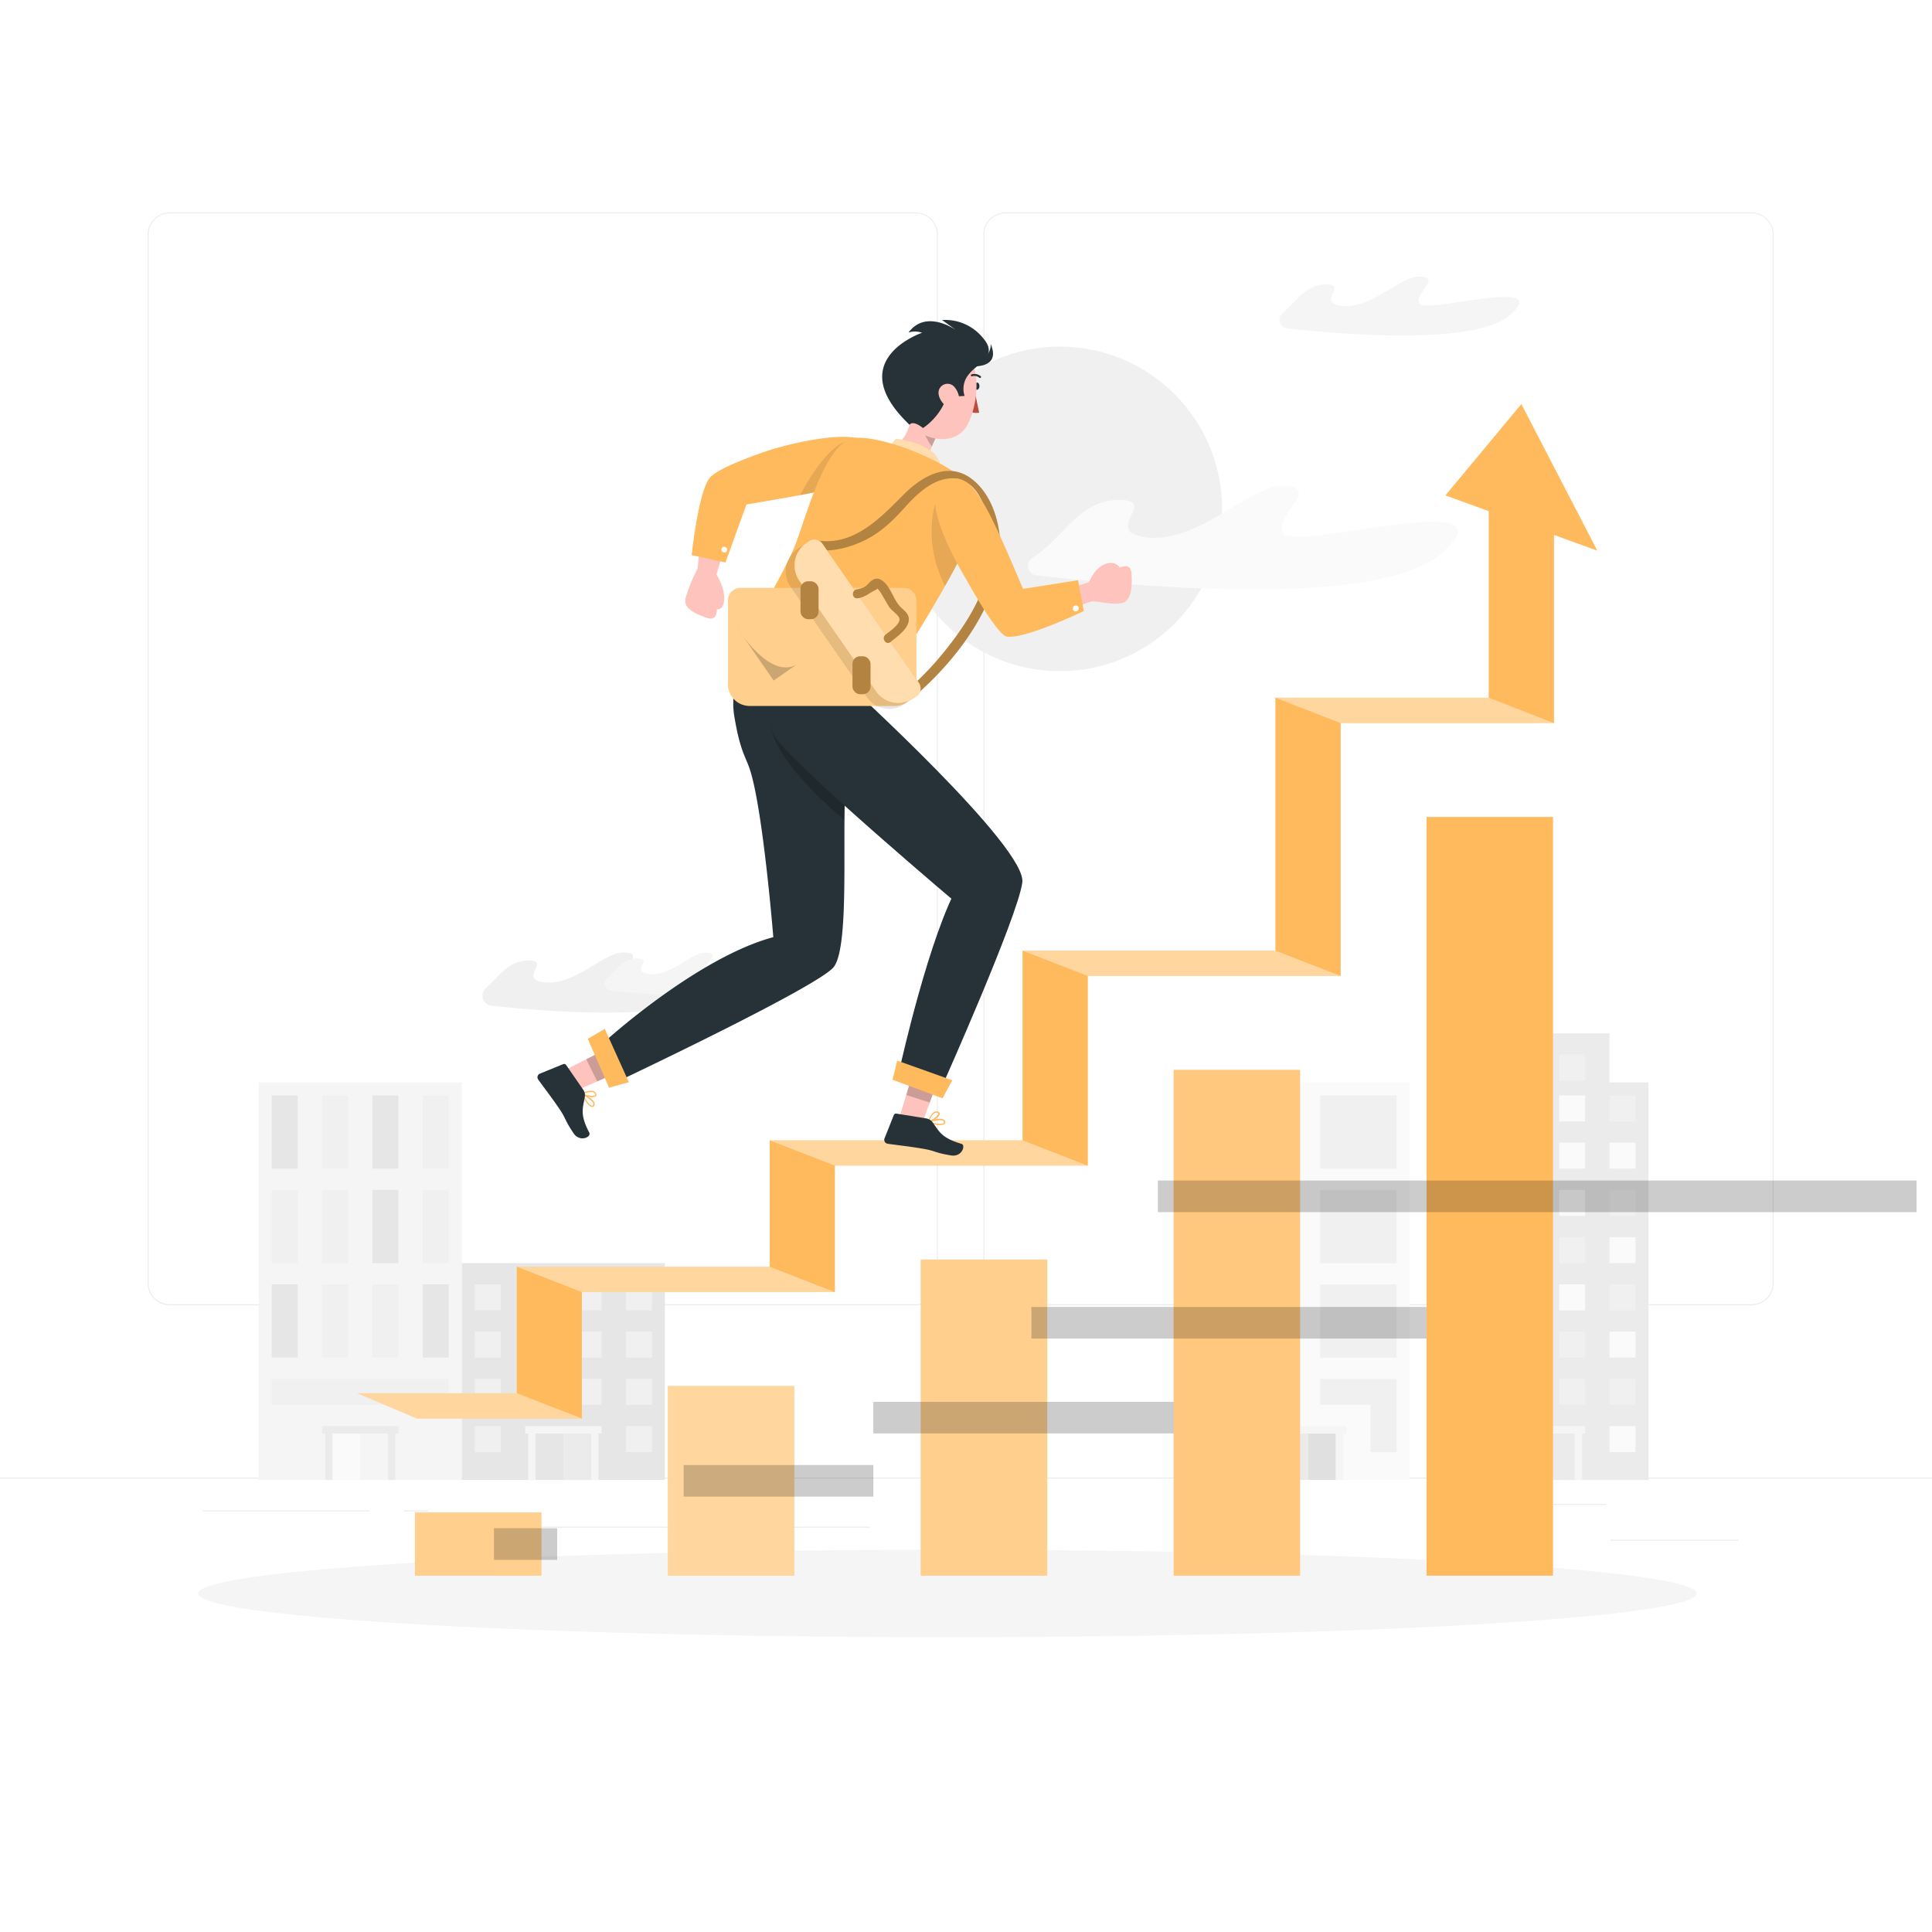 <svg class="animated" id="freepik_stories-going-up" xmlns="http://www.w3.org/2000/svg" viewBox="0 0 500 500"
     version="1.1"
>
    <style>svg#freepik_stories-going-up:not(.animated) .animable {opacity: 0;}svg#freepik_stories-going-up.animated
        #freepik--background-complete--inject-31 {animation: 1s 1 forwards cubic-bezier(.36,-0.01,.5,1.38)
        slideUp;animation-delay: 0s;}svg#freepik_stories-going-up.animated #freepik--Shadow--inject-31 {animation: 1s 1
        forwards cubic-bezier(.36,-0.01,.5,1.38) slideDown;animation-delay: 0s;}svg#freepik_stories-going-up.animated
        #freepik--Stairs--inject-31 {animation: 1s 1 forwards cubic-bezier(.36,-0.01,.5,1.38) zoomOut;animation-delay:
        0s;}svg#freepik_stories-going-up.animated #freepik--Character--inject-31 {animation: 1s 1 forwards
        cubic-bezier(.36,-0.01,.5,1.38) fadeIn;animation-delay: 0s;} @keyframes slideUp { 0% { opacity: 0; transform:
        translateY(30px); } 100% { opacity: 1; transform: inherit; } } @keyframes slideDown { 0% { opacity: 0;
        transform: translateY(-30px); } 100% { opacity: 1; transform: translateY(0); } } @keyframes zoomOut { 0% {
        opacity: 0; transform: scale(1.5); } 100% { opacity: 1; transform: scale(1); } } @keyframes fadeIn { 0% {
        opacity: 0; } 100% { opacity: 1; } }
    </style>
    <g id="freepik--background-complete--inject-31" style="transform-origin: 250px 228.23px 0px;" class="animable">
        <rect x="416.78" y="398.49" width="33.12" height="0.25"
              style="fill: rgb(235, 235, 235); transform-origin: 433.34px 398.615px 0px;" id="elrev8jhyjd"
              class="animable"></rect>
        <rect x="322.53" y="401.21" width="8.69" height="0.25"
              style="fill: rgb(235, 235, 235); transform-origin: 326.875px 401.335px 0px;" id="elpc4y8fom74b"
              class="animable"></rect>
        <rect x="396.59" y="389.21" width="19.19" height="0.25"
              style="fill: rgb(235, 235, 235); transform-origin: 406.185px 389.335px 0px;" id="elv6876l4boc8"
              class="animable"></rect>
        <rect x="52.46" y="390.89" width="43.19" height="0.25"
              style="fill: rgb(235, 235, 235); transform-origin: 74.055px 391.015px 0px;" id="elgygtpii4tjh"
              class="animable"></rect>
        <rect x="104.56" y="390.89" width="6.33" height="0.25"
              style="fill: rgb(235, 235, 235); transform-origin: 107.725px 391.015px 0px;" id="elj60yg9ktkq"
              class="animable"></rect>
        <rect x="131.47" y="395.11" width="93.68" height="0.25"
              style="fill: rgb(235, 235, 235); transform-origin: 178.31px 395.235px 0px;" id="el9g9fabamdx"
              class="animable"></rect>
        <path d="M237,337.8H43.92a5.71,5.71,0,0,1-5.71-5.71V60.66A5.71,5.71,0,0,1,43.92,55H237a5.71,5.71,0,0,1,5.71,5.71V332.09A5.71,5.71,0,0,1,237,337.8ZM43.92,55.2a5.47,5.47,0,0,0-5.46,5.46V332.09a5.47,5.47,0,0,0,5.46,5.46H237a5.47,5.47,0,0,0,5.46-5.46V60.66A5.47,5.47,0,0,0,237,55.2Z"
              style="fill: rgb(235, 235, 235); transform-origin: 140.461px 196.4px 0px;" id="elpp3d1jtwxl"
              class="animable"></path>
        <path d="M453.31,337.8H260.21a5.72,5.72,0,0,1-5.71-5.71V60.66A5.72,5.72,0,0,1,260.21,55h193.1A5.71,5.71,0,0,1,459,60.66V332.09A5.71,5.71,0,0,1,453.31,337.8ZM260.21,55.2a5.47,5.47,0,0,0-5.46,5.46V332.09a5.47,5.47,0,0,0,5.46,5.46h193.1a5.47,5.47,0,0,0,5.46-5.46V60.66a5.47,5.47,0,0,0-5.46-5.46Z"
              style="fill: rgb(235, 235, 235); transform-origin: 356.75px 196.4px 0px;" id="el06kzb58w8vsd"
              class="animable"></path>
        <rect y="382.4" width="500" height="0.25"
              style="fill: rgb(235, 235, 235); transform-origin: 250px 382.525px 0px;" id="el9fqorswjwz4"
              class="animable"></rect>
        <polygon
                points="374.07 280.12 374.07 383.01 380.8 383.01 419.9 383.01 426.63 383.01 426.63 280.12 374.07 280.12"
                style="fill: rgb(235, 235, 235); transform-origin: 400.35px 331.565px 0px;" id="eltdg6763wn5"
                class="animable"></polygon>
        <polygon
                points="384.16 267.42 384.16 290.22 388.31 290.22 412.39 290.22 416.54 290.22 416.54 267.42 384.16 267.42"
                style="fill: rgb(235, 235, 235); transform-origin: 400.35px 278.82px 0px;" id="elmddvupdvmm"
                class="animable"></polygon>
        <rect x="377.43" y="283.49" width="6.73" height="6.73"
              style="fill: rgb(250, 250, 250); transform-origin: 380.795px 286.855px 0px;" id="elchw5wfxr6z"
              class="animable"></rect>
        <rect x="390.47" y="283.49" width="6.73" height="6.73"
              style="fill: rgb(250, 250, 250); transform-origin: 393.835px 286.855px 0px;" id="elo5r49ry6s4b"
              class="animable"></rect>
        <rect x="403.5" y="283.49" width="6.73" height="6.73"
              style="fill: rgb(250, 250, 250); transform-origin: 406.865px 286.855px 0px;" id="elyowc8qog7gh"
              class="animable"></rect>
        <rect x="416.54" y="283.49" width="6.73" height="6.73"
              style="fill: rgb(240, 240, 240); transform-origin: 419.905px 286.855px 0px;" id="elnsuw02z6ca"
              class="animable"></rect>
        <rect x="377.43" y="295.71" width="6.73" height="6.73"
              style="fill: rgb(240, 240, 240); transform-origin: 380.795px 299.075px 0px;" id="el5lfgsggd1t3"
              class="animable"></rect>
        <rect x="390.47" y="295.71" width="6.73" height="6.73"
              style="fill: rgb(240, 240, 240); transform-origin: 393.835px 299.075px 0px;" id="el2ppjdgpvr4"
              class="animable"></rect>
        <rect x="403.5" y="295.71" width="6.73" height="6.73"
              style="fill: rgb(250, 250, 250); transform-origin: 406.865px 299.075px 0px;" id="el5c9okzi22dt"
              class="animable"></rect>
        <rect x="416.54" y="295.71" width="6.73" height="6.73"
              style="fill: rgb(250, 250, 250); transform-origin: 419.905px 299.075px 0px;" id="elt8mp0zbiws"
              class="animable"></rect>
        <rect x="377.43" y="307.94" width="6.73" height="6.73"
              style="fill: rgb(240, 240, 240); transform-origin: 380.795px 311.305px 0px;" id="eluntsudg36v"
              class="animable"></rect>
        <rect x="390.47" y="307.94" width="6.73" height="6.73"
              style="fill: rgb(250, 250, 250); transform-origin: 393.835px 311.305px 0px;" id="el8rab3tlqfgu"
              class="animable"></rect>
        <rect x="403.5" y="307.94" width="6.73" height="6.73"
              style="fill: rgb(250, 250, 250); transform-origin: 406.865px 311.305px 0px;" id="el5oanyu1ke7f"
              class="animable"></rect>
        <rect x="390.47" y="272.92" width="6.73" height="6.73"
              style="fill: rgb(250, 250, 250); transform-origin: 393.835px 276.285px 0px;" id="elms3o391hu2"
              class="animable"></rect>
        <rect x="403.5" y="272.92" width="6.73" height="6.73"
              style="fill: rgb(240, 240, 240); transform-origin: 406.865px 276.285px 0px;" id="elrthwuk7vlk"
              class="animable"></rect>
        <rect x="416.54" y="307.94" width="6.73" height="6.73"
              style="fill: rgb(240, 240, 240); transform-origin: 419.905px 311.305px 0px;" id="el0djzuf7fstf8"
              class="animable"></rect>
        <rect x="377.43" y="320.17" width="6.73" height="6.73"
              style="fill: rgb(250, 250, 250); transform-origin: 380.795px 323.535px 0px;" id="ell1bvv7rgj0r"
              class="animable"></rect>
        <rect x="390.47" y="320.17" width="6.73" height="6.73"
              style="fill: rgb(240, 240, 240); transform-origin: 393.835px 323.535px 0px;" id="el8ot7frd902p"
              class="animable"></rect>
        <rect x="403.5" y="320.17" width="6.73" height="6.73"
              style="fill: rgb(240, 240, 240); transform-origin: 406.865px 323.535px 0px;" id="elvo5wmbpybdp"
              class="animable"></rect>
        <rect x="416.54" y="320.17" width="6.73" height="6.73"
              style="fill: rgb(250, 250, 250); transform-origin: 419.905px 323.535px 0px;" id="elo8hotur3rfa"
              class="animable"></rect>
        <rect x="377.43" y="332.4" width="6.73" height="6.73"
              style="fill: rgb(240, 240, 240); transform-origin: 380.795px 335.765px 0px;" id="elunkskw2k7qj"
              class="animable"></rect>
        <rect x="390.47" y="332.4" width="6.73" height="6.73"
              style="fill: rgb(250, 250, 250); transform-origin: 393.835px 335.765px 0px;" id="elp6jynogabc"
              class="animable"></rect>
        <rect x="403.5" y="332.4" width="6.73" height="6.73"
              style="fill: rgb(250, 250, 250); transform-origin: 406.865px 335.765px 0px;" id="el2uq98sxvziu"
              class="animable"></rect>
        <rect x="416.54" y="332.4" width="6.73" height="6.73"
              style="fill: rgb(240, 240, 240); transform-origin: 419.905px 335.765px 0px;" id="elh9ebol4ma3n"
              class="animable"></rect>
        <rect x="377.43" y="344.62" width="6.73" height="6.73"
              style="fill: rgb(240, 240, 240); transform-origin: 380.795px 347.985px 0px;" id="elxh43q7dcf8"
              class="animable"></rect>
        <rect x="390.47" y="344.62" width="6.73" height="6.73"
              style="fill: rgb(250, 250, 250); transform-origin: 393.835px 347.985px 0px;" id="elsfqddtrjx3"
              class="animable"></rect>
        <rect x="403.5" y="344.62" width="6.73" height="6.73"
              style="fill: rgb(240, 240, 240); transform-origin: 406.865px 347.985px 0px;" id="eljaqlleazazn"
              class="animable"></rect>
        <rect x="416.54" y="344.62" width="6.73" height="6.73"
              style="fill: rgb(250, 250, 250); transform-origin: 419.905px 347.985px 0px;" id="elv8c6odxa7u9"
              class="animable"></rect>
        <rect x="377.43" y="356.85" width="6.73" height="6.73"
              style="fill: rgb(250, 250, 250); transform-origin: 380.795px 360.215px 0px;" id="el7fva9h2bop8"
              class="animable"></rect>
        <rect x="390.47" y="356.85" width="6.73" height="6.73"
              style="fill: rgb(250, 250, 250); transform-origin: 393.835px 360.215px 0px;" id="elcfequs9oa4r"
              class="animable"></rect>
        <rect x="403.5" y="356.85" width="6.73" height="6.73"
              style="fill: rgb(240, 240, 240); transform-origin: 406.865px 360.215px 0px;" id="elpb2oyw91c9j"
              class="animable"></rect>
        <rect x="416.54" y="356.85" width="6.73" height="6.73"
              style="fill: rgb(240, 240, 240); transform-origin: 419.905px 360.215px 0px;" id="elx3apipxees9"
              class="animable"></rect>
        <rect x="377.43" y="369.08" width="6.73" height="6.73"
              style="fill: rgb(240, 240, 240); transform-origin: 380.795px 372.445px 0px;" id="el36vrsokvrfm"
              class="animable"></rect>
        <rect x="416.54" y="369.08" width="6.73" height="6.73"
              style="fill: rgb(250, 250, 250); transform-origin: 419.905px 372.445px 0px;" id="ele13337vxsg"
              class="animable"></rect>
        <polygon
                points="410.24 369.08 390.47 369.08 390.47 371.01 391.27 371.01 391.27 383.01 393.2 383.01 393.2 371.01 407.5 371.01 407.5 383.01 409.44 383.01 409.44 371.01 410.24 371.01 410.24 369.08"
                style="fill: rgb(245, 245, 245); transform-origin: 400.355px 376.045px 0px;" id="elnpy87d6ox6"
                class="animable"></polygon>
        <rect x="393.2" y="371.01" width="7.15" height="12"
              style="fill: rgb(230, 230, 230); transform-origin: 396.775px 377.01px 0px;" id="el92x007febr"
              class="animable"></rect>
        <rect x="400.35" y="371.01" width="7.15" height="12"
              style="fill: rgb(235, 235, 235); transform-origin: 403.925px 377.01px 0px;" id="elaqbq5ga2xlg"
              class="animable"></rect>
        <polygon points="66.95 280.12 66.95 383.01 73.67 383.01 112.78 383.01 119.51 383.01 119.51 280.12 66.95 280.12"
                 style="fill: rgb(245, 245, 245); transform-origin: 93.23px 331.565px 0px;" id="elrewe48911il"
                 class="animable"></polygon>
        <polygon
                points="70.31 283.49 70.31 295.71 70.31 299.08 70.31 302.44 77.04 302.44 77.04 299.08 77.04 295.71 77.04 283.49 70.31 283.49"
                style="fill: rgb(230, 230, 230); transform-origin: 73.675px 292.965px 0px;" id="elq5br3nt6hhp"
                class="animable"></polygon>
        <polygon
                points="83.35 283.49 83.35 295.71 83.35 299.08 83.35 302.44 90.08 302.44 90.08 299.08 90.08 295.71 90.08 283.49 83.35 283.49"
                style="fill: rgb(240, 240, 240); transform-origin: 86.715px 292.965px 0px;" id="el57fogh9tgl8"
                class="animable"></polygon>
        <polygon
                points="96.38 283.49 96.38 295.71 96.38 299.08 96.38 302.44 103.11 302.44 103.11 299.08 103.11 295.71 103.11 283.49 96.38 283.49"
                style="fill: rgb(230, 230, 230); transform-origin: 99.745px 292.965px 0px;" id="elqg847fug1kn"
                class="animable"></polygon>
        <polygon
                points="109.42 283.49 109.42 295.71 109.42 300.91 109.42 302.44 116.15 302.44 116.15 300.91 116.15 295.71 116.15 283.49 109.42 283.49"
                style="fill: rgb(240, 240, 240); transform-origin: 112.785px 292.965px 0px;" id="el6c7hzhmxhkl"
                class="animable"></polygon>
        <polygon
                points="70.31 307.94 70.31 320.17 70.31 323.53 70.31 326.9 77.04 326.9 77.04 323.53 77.04 320.17 77.04 307.94 70.31 307.94"
                style="fill: rgb(240, 240, 240); transform-origin: 73.675px 317.42px 0px;" id="el07iy4ux9025m"
                class="animable"></polygon>
        <polygon
                points="83.35 307.94 83.35 320.17 83.35 324.91 83.35 326.9 90.08 326.9 90.08 324.91 90.08 320.17 90.08 307.94 83.35 307.94"
                style="fill: rgb(240, 240, 240); transform-origin: 86.715px 317.42px 0px;" id="elsdvxn6fs017"
                class="animable"></polygon>
        <polygon
                points="96.38 307.94 96.38 320.17 96.38 323.53 96.38 326.9 103.11 326.9 103.11 323.53 103.11 320.17 103.11 307.94 96.38 307.94"
                style="fill: rgb(230, 230, 230); transform-origin: 99.745px 317.42px 0px;" id="elf8n9faq2cka"
                class="animable"></polygon>
        <polygon
                points="109.42 307.94 109.42 320.17 109.42 323.53 109.42 326.9 116.15 326.9 116.15 323.53 116.15 320.17 116.15 307.94 109.42 307.94"
                style="fill: rgb(240, 240, 240); transform-origin: 112.785px 317.42px 0px;" id="elxxcmxzjw2b"
                class="animable"></polygon>
        <polygon
                points="70.31 332.4 70.31 344.62 70.31 347.99 70.31 351.35 77.04 351.35 77.04 347.99 77.04 344.62 77.04 332.4 70.31 332.4"
                style="fill: rgb(230, 230, 230); transform-origin: 73.675px 341.875px 0px;" id="el9e5gwaydwrn"
                class="animable"></polygon>
        <polygon
                points="83.35 332.4 83.35 344.62 83.35 347.99 83.35 351.35 90.08 351.35 90.08 347.99 90.08 344.62 90.08 332.4 83.35 332.4"
                style="fill: rgb(240, 240, 240); transform-origin: 86.715px 341.875px 0px;" id="eli10krxhwidm"
                class="animable"></polygon>
        <polygon
                points="96.38 332.4 96.38 344.62 96.38 347.99 96.38 351.35 103.11 351.35 103.11 347.99 103.11 344.62 103.11 332.4 96.38 332.4"
                style="fill: rgb(240, 240, 240); transform-origin: 99.745px 341.875px 0px;" id="el6owtpqonrmj"
                class="animable"></polygon>
        <polygon
                points="109.42 332.4 109.42 344.62 109.42 349.27 109.42 351.35 116.15 351.35 116.15 349.27 116.15 344.62 116.15 332.4 109.42 332.4"
                style="fill: rgb(230, 230, 230); transform-origin: 112.785px 341.875px 0px;" id="elv6p6ks29jtf"
                class="animable"></polygon>
        <polygon
                points="112.78 356.85 109.42 356.85 103.11 356.85 96.38 356.85 90.08 356.85 83.35 356.85 70.31 356.85 70.31 363.58 83.35 363.58 90.08 363.58 96.38 363.58 103.11 363.58 109.42 363.58 112.78 363.58 116.15 363.58 116.15 356.85 112.78 356.85"
                style="fill: rgb(240, 240, 240); transform-origin: 93.23px 360.215px 0px;" id="elvdvvf45znk"
                class="animable"></polygon>
        <polygon
                points="103.11 369.08 83.35 369.08 83.35 371.01 84.15 371.01 84.15 383.01 86.08 383.01 86.08 371.01 100.38 371.01 100.38 383.01 102.31 383.01 102.31 371.01 103.11 371.01 103.11 369.08"
                style="fill: rgb(235, 235, 235); transform-origin: 93.23px 376.045px 0px;" id="eljf7bv1f8yq"
                class="animable"></polygon>
        <rect x="86.08" y="371.01" width="7.15" height="12"
              style="fill: rgb(250, 250, 250); transform-origin: 89.655px 377.01px 0px;" id="elgrkmwywcyy"
              class="animable"></rect>
        <rect x="93.23" y="371.01" width="7.15" height="12"
              style="fill: rgb(245, 245, 245); transform-origin: 96.805px 377.01px 0px;" id="el18ptvcyns24"
              class="animable"></rect>
        <polygon points="119.51 326.9 119.51 383.01 126.24 383.01 165.35 383.01 172.07 383.01 172.07 326.9 119.51 326.9"
                 style="fill: rgb(230, 230, 230); transform-origin: 145.79px 354.955px 0px;" id="elcmcsrbjwvbu"
                 class="animable"></polygon>
        <rect x="122.88" y="332.4" width="6.73" height="6.73"
              style="fill: rgb(240, 240, 240); transform-origin: 126.245px 335.765px 0px;" id="eltq0jgvz9jvk"
              class="animable"></rect>
        <rect x="135.91" y="332.4" width="6.73" height="6.73"
              style="fill: rgb(240, 240, 240); transform-origin: 139.275px 335.765px 0px;" id="el25w4uvynd45"
              class="animable"></rect>
        <rect x="148.95" y="332.4" width="6.73" height="6.73"
              style="fill: rgb(240, 240, 240); transform-origin: 152.315px 335.765px 0px;" id="el8yhon2fw1te"
              class="animable"></rect>
        <rect x="161.98" y="332.4" width="6.73" height="6.73"
              style="fill: rgb(240, 240, 240); transform-origin: 165.345px 335.765px 0px;" id="el6jn4xzq7l6j"
              class="animable"></rect>
        <rect x="122.88" y="344.62" width="6.73" height="6.73"
              style="fill: rgb(240, 240, 240); transform-origin: 126.245px 347.985px 0px;" id="elp7ii7gbj058"
              class="animable"></rect>
        <rect x="135.91" y="344.62" width="6.73" height="6.73"
              style="fill: rgb(240, 240, 240); transform-origin: 139.275px 347.985px 0px;" id="el0gwyag9wj11j"
              class="animable"></rect>
        <rect x="148.95" y="344.62" width="6.73" height="6.73"
              style="fill: rgb(240, 240, 240); transform-origin: 152.315px 347.985px 0px;" id="elyl6ofysrbpo"
              class="animable"></rect>
        <rect x="161.98" y="344.62" width="6.73" height="6.73"
              style="fill: rgb(240, 240, 240); transform-origin: 165.345px 347.985px 0px;" id="el6r63dcmrm0l"
              class="animable"></rect>
        <rect x="122.88" y="356.85" width="6.73" height="6.73"
              style="fill: rgb(240, 240, 240); transform-origin: 126.245px 360.215px 0px;" id="eldamypk6kiq"
              class="animable"></rect>
        <rect x="135.91" y="356.85" width="6.73" height="6.73"
              style="fill: rgb(240, 240, 240); transform-origin: 139.275px 360.215px 0px;" id="el1x9qvjlqzkh"
              class="animable"></rect>
        <rect x="148.95" y="356.85" width="6.73" height="6.73"
              style="fill: rgb(240, 240, 240); transform-origin: 152.315px 360.215px 0px;" id="elfh06l6m2qd"
              class="animable"></rect>
        <rect x="161.98" y="356.85" width="6.73" height="6.73"
              style="fill: rgb(240, 240, 240); transform-origin: 165.345px 360.215px 0px;" id="elm5dxtaqs97"
              class="animable"></rect>
        <rect x="122.88" y="369.08" width="6.73" height="6.73"
              style="fill: rgb(240, 240, 240); transform-origin: 126.245px 372.445px 0px;" id="el7084xy2bw5"
              class="animable"></rect>
        <rect x="161.98" y="369.08" width="6.73" height="6.73"
              style="fill: rgb(240, 240, 240); transform-origin: 165.345px 372.445px 0px;" id="eltumssfjrco"
              class="animable"></rect>
        <polygon
                points="155.68 369.08 135.91 369.08 135.91 371.01 136.71 371.01 136.71 383.01 138.64 383.01 138.64 371.01 152.95 371.01 152.95 383.01 154.88 383.01 154.88 371.01 155.68 371.01 155.68 369.08"
                style="fill: rgb(245, 245, 245); transform-origin: 145.795px 376.045px 0px;" id="elexf7ngjbojv"
                class="animable"></polygon>
        <rect x="138.64" y="371.01" width="7.15" height="12"
              style="fill: rgb(230, 230, 230); transform-origin: 142.215px 377.01px 0px;" id="elvdte5gts36"
              class="animable"></rect>
        <rect x="145.79" y="371.01" width="7.15" height="12"
              style="fill: rgb(235, 235, 235); transform-origin: 149.365px 377.01px 0px;" id="elral5bu3c1ed"
              class="animable"></rect>
        <polygon
                points="312.24 280.12 312.24 383.01 318.97 383.01 358.08 383.01 364.81 383.01 364.81 280.12 312.24 280.12"
                style="fill: rgb(250, 250, 250); transform-origin: 338.525px 331.565px 0px;" id="eljayfd327cj"
                class="animable"></polygon>
        <polygon
                points="331.37 356.85 328.64 356.85 315.61 356.85 315.61 360.22 315.61 363.58 315.61 375.81 322.34 375.81 322.34 363.58 328.64 363.58 331.37 363.58 335.37 363.58 335.37 356.85 331.37 356.85"
                style="fill: rgb(240, 240, 240); transform-origin: 325.49px 366.33px 0px;" id="eljf0ssryeyph"
                class="animable"></polygon>
        <polygon
                points="356.85 356.85 354.71 356.85 341.68 356.85 341.68 363.58 354.71 363.58 354.71 375.81 361.44 375.81 361.44 363.58 361.44 358.71 361.44 356.85 356.85 356.85"
                style="fill: rgb(240, 240, 240); transform-origin: 351.56px 366.33px 0px;" id="eldkccr972ka"
                class="animable"></polygon>
        <polygon
                points="348.41 369.08 328.64 369.08 328.64 371.01 329.44 371.01 329.44 383.01 331.37 383.01 331.37 371.01 345.68 371.01 345.68 383.01 347.61 383.01 347.61 371.01 348.41 371.01 348.41 369.08"
                style="fill: rgb(245, 245, 245); transform-origin: 338.525px 376.045px 0px;" id="elzuqi85sp1m"
                class="animable"></polygon>
        <rect x="331.37" y="371.01" width="7.15" height="12"
              style="fill: rgb(235, 235, 235); transform-origin: 334.945px 377.01px 0px;" id="elyu09qbkyb2"
              class="animable"></rect>
        <rect x="338.52" y="371.01" width="7.15" height="12"
              style="fill: rgb(224, 224, 224); transform-origin: 342.095px 377.01px 0px;" id="elbk3c7tk04g5"
              class="animable"></rect>
        <rect x="315.61" y="283.49" width="19.76" height="18.96"
              style="fill: rgb(240, 240, 240); transform-origin: 325.49px 292.97px 0px;" id="elxevvhavty3r"
              class="animable"></rect>
        <rect x="341.68" y="283.49" width="19.76" height="18.96"
              style="fill: rgb(240, 240, 240); transform-origin: 351.56px 292.97px 0px;" id="elmwoj598tfkk"
              class="animable"></rect>
        <rect x="315.61" y="307.94" width="19.76" height="18.96"
              style="fill: rgb(240, 240, 240); transform-origin: 325.49px 317.42px 0px;" id="elj15cod9ucqr"
              class="animable"></rect>
        <rect x="341.68" y="307.94" width="19.76" height="18.96"
              style="fill: rgb(240, 240, 240); transform-origin: 351.56px 317.42px 0px;" id="elg62pdg23jbw"
              class="animable"></rect>
        <rect x="315.61" y="332.4" width="19.76" height="18.96"
              style="fill: rgb(240, 240, 240); transform-origin: 325.49px 341.88px 0px;" id="el1xf03ugi7hp"
              class="animable"></rect>
        <rect x="341.68" y="332.4" width="19.76" height="18.96"
              style="fill: rgb(240, 240, 240); transform-origin: 351.56px 341.88px 0px;" id="elsgkikfjpkjk"
              class="animable"></rect>
        <path d="M125.77,255.69a2.63,2.63,0,0,0,1.43,4.59c16.31,1.76,49.28,4.19,58.2-3.66,11.47-10.1-21.2-.55-23.72-2.85s6.43-7.38-.61-7.25c-4.93.09-12.61,8.83-20.49,7.67-6.43-.94,2.14-5.61-3.83-5.61C131.59,248.58,129.22,252.61,125.77,255.69Z"
              style="fill: rgb(240, 240, 240); transform-origin: 156.354px 254.293px 0px;" id="elxn9m4s5sjq"
              class="animable"></path>
        <path d="M157.16,253.08a1.88,1.88,0,0,0,1,3.29c11.68,1.26,35.28,3,41.67-2.62,8.21-7.23-15.18-.4-17-2s4.6-5.28-.44-5.19c-3.53.06-9,6.32-14.67,5.49-4.6-.67,1.53-4-2.74-4C161.32,248,159.63,250.88,157.16,253.08Z"
              style="fill: rgb(245, 245, 245); transform-origin: 179.039px 252.105px 0px;" id="elitv7tcsemao"
              class="animable"></path>
        <circle cx="274.28" cy="131.7" r="42" style="fill: rgb(240, 240, 240); transform-origin: 274.28px 131.7px 0px;"
                id="elnvqrk4u58c" class="animable"></circle>
        <path d="M267.19,144.37a2.44,2.44,0,0,0,1,4.5c25.5,3,88.63,8.65,104.94-5.71,19.68-17.32-36.35-.94-40.68-4.87s11-12.66-1-12.44C322.92,126,309.75,141,296.23,139c-11-1.62,3.67-9.62-6.56-9.62C279.12,129.39,275.38,139.18,267.19,144.37Z"
              style="fill: rgb(250, 250, 250); transform-origin: 321.668px 139.188px 0px;" id="elf815nuwvoj"
              class="animable"></path>
        <path d="M331.94,81a2.27,2.27,0,0,0,1.2,4c15.72,1.73,48.84,4.29,57.71-3.51,11.24-9.9-20.76-.54-23.24-2.79s6.3-7.23-.59-7.1c-4.84.08-12.36,8.65-20.08,7.51-6.29-.92,2.1-5.49-3.75-5.49C337.89,73.6,335.6,77.93,331.94,81Z"
              style="fill: rgb(245, 245, 245); transform-origin: 362.178px 79.213px 0px;" id="elzxej6kg6u6t"
              class="animable"></path>
    </g>
    <g id="freepik--Shadow--inject-31" style="transform-origin: 245.18px 412.39px 0px;" class="animable">
        <ellipse id="freepik--path--inject-31" cx="245.18" cy="412.39" rx="193.89" ry="11.32"
                 style="fill: rgb(245, 245, 245); transform-origin: 245.18px 412.39px 0px;" class="animable"></ellipse>
    </g>
    <g id="freepik--Stairs--inject-31" style="transform-origin: 252.94px 256.18px 0px;" class="animable">
        <rect x="107.39" y="391.42" width="32.73" height="16.36"
              style="fill: #FFBA5E; transform-origin: 123.755px 399.6px 0px;" id="elmow0lzx8hnb"
              class="animable"></rect>
        <g id="elqbuusw2675">
            <rect x="107.39" y="391.42" width="32.73" height="16.36"
                  style="fill: rgb(255, 255, 255); opacity: 0.3; transform-origin: 123.755px 399.6px 0px;"
                  class="animable" id="elwokunl2wulq"></rect>
        </g>
        <g id="elt4td6hvwdu">
            <rect x="127.84" y="395.51" width="16.36" height="8.18"
                  style="opacity: 0.2; transform-origin: 136.02px 399.6px 0px; transform: rotate(90deg);"
                  class="animable" id="el8hbpspbztlr"></rect>
        </g>
        <rect x="172.84" y="358.7" width="32.72" height="49.09"
              style="fill: #FFBA5E; transform-origin: 189.2px 383.245px 0px;" id="ellw4p1q1ttx" class="animable"></rect>
        <g id="elc4qejov9pjk">
            <rect x="172.84" y="358.7" width="32.72" height="49.09"
                  style="fill: rgb(255, 255, 255); opacity: 0.4; transform-origin: 189.2px 383.245px 0px;"
                  class="animable" id="elnjqualal81o"></rect>
        </g>
        <g id="els4ir4zz6f5r">
            <rect x="176.93" y="379.15" width="49.09" height="8.18"
                  style="opacity: 0.2; transform-origin: 201.475px 383.24px 0px; transform: rotate(90deg);"
                  class="animable" id="elvzmnclrfu5b"></rect>
        </g>
        <rect x="238.29" y="325.97" width="32.73" height="81.81"
              style="fill: #FFBA5E; transform-origin: 254.655px 366.875px 0px;" id="el4pi8dgcpap3"
              class="animable"></rect>
        <g id="elsrfnytn9bo">
            <rect x="238.29" y="325.97" width="32.73" height="81.81"
                  style="fill: rgb(255, 255, 255); opacity: 0.3; transform-origin: 254.655px 366.875px 0px;"
                  class="animable" id="elkyh8j2gyscf"></rect>
        </g>
        <g id="elnywemrhnbs">
            <rect x="226.02" y="362.79" width="81.81" height="8.18"
                  style="opacity: 0.2; transform-origin: 266.925px 366.88px 0px; transform: rotate(90deg);"
                  class="animable" id="elh33qyupgc0q"></rect>
        </g>
        <rect x="303.74" y="276.88" width="32.72" height="130.9"
              style="fill: #FFBA5E; transform-origin: 320.1px 342.33px 0px;" id="el2o2rw0tq2ur" class="animable"></rect>
        <g id="elv9wtno30wfq">
            <rect x="303.74" y="276.88" width="32.72" height="130.9"
                  style="fill: rgb(255, 255, 255); opacity: 0.2; transform-origin: 320.1px 342.33px 0px;"
                  class="animable" id="elghruksh4eds"></rect>
        </g>
        <g id="el1n70xkniptu">
            <rect x="266.92" y="338.24" width="130.9" height="8.18"
                  style="opacity: 0.2; transform-origin: 332.37px 342.33px 0px; transform: rotate(90deg);"
                  class="animable" id="elohxvrlok6so"></rect>
        </g>
        <rect x="369.19" y="211.43" width="32.73" height="196.35"
              style="fill: #FFBA5E; transform-origin: 385.555px 309.605px 0px;" id="eltg5osnkysoj"
              class="animable"></rect>
        <g id="elqr2o0s4le3">
            <rect x="299.65" y="305.52" width="196.35" height="8.18"
                  style="opacity: 0.2; transform-origin: 397.825px 309.61px 0px; transform: rotate(90deg);"
                  class="animable" id="eldnikegwuzlv"></rect>
        </g>
        <polygon
                points="150.59 367.11 107.89 367.11 92.49 360.57 133.76 360.57 133.76 327.84 199.21 327.84 199.21 295.12 264.66 295.12 264.66 246.03 330.11 246.03 330.11 180.58 385.32 180.58 385.32 123.55 402.15 123.55 402.15 187.13 346.94 187.13 346.94 252.57 281.49 252.57 281.49 301.66 216.04 301.66 216.04 334.39 150.59 334.39 150.59 367.11"
                style="fill: #FFBA5E; transform-origin: 247.32px 245.33px 0px;" id="elrpgn3yyxlm"
                class="animable"></polygon>
        <g id="elmf5mp44djbe">
            <g style="opacity: 0.4; transform-origin: 247.32px 245.33px 0px;" class="animable" id="elqmeiq49zkp">
                <polygon
                        points="150.59 367.11 107.89 367.11 92.49 360.57 133.76 360.57 133.76 327.84 199.21 327.84 199.21 295.12 264.66 295.12 264.66 246.03 330.11 246.03 330.11 180.58 385.32 180.58 385.32 123.55 402.15 123.55 402.15 187.13 346.94 187.13 346.94 252.57 281.49 252.57 281.49 301.66 216.04 301.66 216.04 334.39 150.59 334.39 150.59 367.11"
                        style="fill: rgb(255, 255, 255); transform-origin: 247.32px 245.33px 0px;" id="el5736lwklo7c"
                        class="animable"></polygon>
            </g>
        </g>
        <polygon points="385.32 180.58 385.32 123.55 402.15 123.55 402.15 187.13 385.32 180.58"
                 style="fill: #FFBA5E; transform-origin: 393.735px 155.34px 0px;" id="els8j19vspro8"
                 class="animable"></polygon>
        <polygon points="330.11 246.03 330.11 180.58 346.94 187.13 346.94 252.57 330.11 246.03"
                 style="fill: #FFBA5E; transform-origin: 338.525px 216.575px 0px;" id="elu032ju554pg"
                 class="animable"></polygon>
        <polygon points="264.66 295.12 264.66 246.03 281.49 252.57 281.49 301.66 264.66 295.12"
                 style="fill: #FFBA5E; transform-origin: 273.075px 273.845px 0px;" id="elzfhig0ty35g"
                 class="animable"></polygon>
        <polygon points="199.21 327.84 199.21 295.12 216.04 301.66 216.04 334.39 199.21 327.84"
                 style="fill: #FFBA5E; transform-origin: 207.625px 314.755px 0px;" id="el7ansjjkakcl"
                 class="animable"></polygon>
        <polygon points="133.76 360.57 133.76 327.84 150.59 334.39 150.59 367.11 133.76 360.57"
                 style="fill: #FFBA5E; transform-origin: 142.175px 347.475px 0px;" id="el41a0ll6ay85"
                 class="animable"></polygon>
        <polygon points="374.07 128.21 393.73 104.57 413.39 142.52 374.07 128.21"
                 style="fill: #FFBA5E; transform-origin: 393.73px 123.545px 0px;" id="elx6tnilup04"
                 class="animable"></polygon>
    </g>
    <g id="freepik--Character--inject-31" style="transform-origin: 216px 190.938px 0px;" class="animable">
        <path d="M194.78,162.59a53.91,53.91,0,0,0-3.69,9.57l-.06.24c-.14.51-.41,1.65-.42,1.7-.12.52-.22,1-.32,1.57,0,0-.2,1.18-.27,1.74a1.23,1.23,0,0,0,0,.19c-.15,1.14-.25,3.55-.25,3.59,0,.59,0,1.17,0,1.75,0,0,.1,1.28.18,1.87h0l0,.17a1,1,0,0,1,0-.17c1.52,9.53,2.94,10.77,4.11,14.31,3.42,10.41,6.07,43.41,6.07,43.41-19.78,5.33-43.59,27-43.59,27l4.27,9.88s51.32-24.27,55-29.2c4.32-5.85,1.84-36.85,3.2-49.06.5-4.52,1.07-8.45,1.65-12l6.43-9.92Z"
              style="fill: rgb(38, 50, 56); transform-origin: 191.814px 221px 0px;" id="eliza0oein3i"
              class="animable"></path>
        <g id="eloaxe6pc83s">
            <path d="M204.34,188.67l-3.83-4.09s-7.12,5.92,18,27.69c0-4.35.14-8.24.46-11.09,0-.38.08-.72.13-1.08Z"
                  style="opacity: 0.2; transform-origin: 209.34px 198.424px 0px;" class="animable"
                  id="el5afod7iawe"></path>
        </g>
        <polygon points="157.27 271.31 146.86 276.61 150.07 281.86 159.76 277.56 157.27 271.31"
                 style="fill: rgb(255, 195, 189); transform-origin: 153.31px 276.585px 0px;" id="elq51gyygd4ve"
                 class="animable"></polygon>
        <path d="M150.52,283.18a.16.16,0,0,1,.22-.22c.12.05,2.69,1.28,3.1,2.44a.88.88,0,0,1,0,.66.63.63,0,0,1-.6.43c-.48,0-1.13-.68-1.63-1.41A12.67,12.67,0,0,1,150.52,283.18Zm.49.32c.62,1.18,1.65,2.65,2.22,2.65.07,0,.18,0,.28-.23a.49.49,0,0,0,0-.41,1.59,1.59,0,0,0-.15-.29A7.88,7.88,0,0,0,151,283.5Z"
              style="fill: #FFBA5E; transform-origin: 152.201px 284.713px 0px;" id="elxi83y1d422"
              class="animable"></path>
        <path d="M150.47,283.1a.16.16,0,0,1,.09-.15,4.86,4.86,0,0,1,2.89-.65,1.23,1.23,0,0,1,.76.6c.23.41.12.66,0,.79-.57.58-2.81.05-3.6-.44a.12.12,0,0,1-.05-.05A.17.17,0,0,1,150.47,283.1Zm3.42-.11a.94.94,0,0,0-.51-.36,4,4,0,0,0-2.32.47c.93.43,2.55.66,2.92.35,0,0,.12-.12,0-.38l-.06-.08Z"
              style="fill: #FFBA5E; transform-origin: 152.406px 283.113px 0px;" id="elbbwexy2dlxe"
              class="animable"></path>
        <path d="M150.92,282l-4.41-6.38a.63.63,0,0,0-.75-.22l-6,2.44a1,1,0,0,0-.58,1.34,1.24,1.24,0,0,0,.1.2c1.63,2.27,3.17,4.23,5.15,7.09,2.33,3.38,1.34,2.8,4,6.81,1.62,2.41,4.64,1,4.08-.14-2.63-5-1.56-6.5-1.14-9.44A2.48,2.48,0,0,0,150.92,282Z"
              style="fill: rgb(38, 50, 56); transform-origin: 145.838px 284.977px 0px;" id="eld291zzk4dz8"
              class="animable"></path>
        <g id="eliyhx8xxqma">
            <polygon points="155.63 272.15 151.73 274.13 154.55 279.87 157.77 278.45 155.63 272.15"
                     style="opacity: 0.2; transform-origin: 154.75px 276.01px 0px;" class="animable"
                     id="elek84zafmd1r"></polygon>
        </g>
        <polygon points="156.52 266.28 152.11 268.84 157.63 281.49 162.75 280.07 156.52 266.28"
                 style="fill: #FFBA5E; transform-origin: 157.43px 273.885px 0px;" id="elzmbnrtbb3h7"
                 class="animable"></polygon>
        <path d="M249.39,235.28s-45.07-38-48.91-44.76,6.43-16,6.43-16l11.43,1.6s48.17,43.71,46.2,52.45Z"
              style="fill: rgb(38, 50, 56); transform-origin: 232.109px 204.9px 0px;" id="eldt2gffim9y"
              class="animable"></path>
        <path d="M264.54,228.57c-1.27,8.88-20.3,51.58-20.3,51.58s-3.93-.23-11.13-4.73c0,0,7.52-33.75,15.16-46.85Z"
              style="fill: rgb(38, 50, 56); transform-origin: 248.824px 254.359px 0px;" id="el2xf9903zyzd"
              class="animable"></path>
        <polygon points="236.34 277.44 232.94 288.61 238.95 289.94 242.57 279.98 236.34 277.44"
                 style="fill: rgb(255, 195, 189); transform-origin: 237.755px 283.69px 0px;" id="elgj49xfem9mu"
                 class="animable"></polygon>
        <path d="M240.21,290.54a.19.19,0,0,1-.11-.16.16.16,0,0,1,.11-.16c.12-.05,2.79-1.05,3.91-.53a.88.88,0,0,1,.46.47.62.62,0,0,1-.11.72,3,3,0,0,1-2.15.2A13.07,13.07,0,0,1,240.21,290.54Zm.58-.14c1.27.37,3,.65,3.44.25.06,0,.12-.14,0-.37A.46.46,0,0,0,244,290a1.58,1.58,0,0,0-.31-.09A7.78,7.78,0,0,0,240.79,290.4Z"
              style="fill: #FFBA5E; transform-origin: 242.375px 290.367px 0px;" id="elmlfmye6eb3"
              class="animable"></path>
        <path d="M240.13,290.51a.14.14,0,0,1,0-.16,4.74,4.74,0,0,1,1.53-2.54,1.26,1.26,0,0,1,1-.13c.45.12.55.38.54.57,0,.81-1.91,2.06-2.81,2.29h-.07A.14.14,0,0,1,240.13,290.51Zm2.28-2.53a.84.84,0,0,0-.6.11,4,4,0,0,0-1.28,2c.95-.37,2.25-1.38,2.28-1.86,0-.05,0-.17-.3-.25Z"
              style="fill: #FFBA5E; transform-origin: 241.652px 289.098px 0px;" id="el9rqnco84a0i"
              class="animable"></path>
        <path d="M239.66,289.44,232,288.2a.62.62,0,0,0-.68.38l-2.39,6a1,1,0,0,0,.57,1.35l.21.07c2.77.4,5.24.64,8.68,1.21,4.05.65,2.94,1,7.7,1.81,2.86.51,3.92-2.67,2.73-3-5.46-1.6-5.77-3.38-7.59-5.72A2.51,2.51,0,0,0,239.66,289.44Z"
              style="fill: rgb(38, 50, 56); transform-origin: 239.072px 293.633px 0px;" id="elcg279nbzu7e"
              class="animable"></path>
        <g id="el7r8d5f7ktlc">
            <polygon points="235.81 279.2 234.53 283.39 240.62 285.34 241.83 282.03 235.81 279.2"
                     style="opacity: 0.2; transform-origin: 238.18px 282.27px 0px;" class="animable"
                     id="el8uxek5j8cm6"></polygon>
        </g>
        <polygon points="232.2 274.49 230.99 279.44 243.93 284.24 246.45 279.57 232.2 274.49"
                 style="fill: #FFBA5E; transform-origin: 238.72px 279.365px 0px;" id="elqbtxu06kju"
                 class="animable"></polygon>
        <path d="M180.51,147.24l.75-7.24,6.32,1.32-2.15,7.34s2.13,3.39,2,6.41-1.89,2.6-1.89,2.6.18,3.19-2.53,2.25-6.21-2.33-5.62-5A39.43,39.43,0,0,1,180.51,147.24Z"
              style="fill: rgb(255, 195, 189); transform-origin: 182.451px 150.047px 0px;" id="elkph921u52ge"
              class="animable"></path>
        <path d="M226.54,116.79c-2.17-8.18-27.15-.38-27.15-.38S187.2,120.34,184,123.3s-5,20.36-5,20.36l8.75,1.91,5.43-15C217.57,126.4,228.65,124.72,226.54,116.79Z"
              style="fill: #FFBA5E; transform-origin: 202.896px 129.313px 0px;" id="el5ci4q1yc7rp"
              class="animable"></path>
        <path d="M188,142.77a.76.76,0,0,1-1.14-1,.76.76,0,0,1,1.07-.07A.75.75,0,0,1,188,142.77Z"
              style="fill: rgb(255, 255, 255); transform-origin: 187.447px 142.252px 0px;" id="elshwjfyttjwd"
              class="animable"></path>
        <g id="elgtch310bwy">
            <path d="M220.23,121.73l.06-7.72s-5.25-.9-13.24,14.15c3.59-.68,6.69-1.33,9.3-2Z"
                  style="opacity: 0.1; transform-origin: 213.67px 121.08px 0px;" class="animable"
                  id="elbjxi2z4u3k"></path>
        </g>
        <path d="M252.4,101.94l1,4.85a3.71,3.71,0,0,1-3.23-.87Z"
              style="fill: rgb(186, 77, 60); transform-origin: 251.785px 104.404px 0px;" id="elih8m27gffx"
              class="animable"></path>
        <path d="M253.47,100c0,.5-.34.89-.67.87s-.58-.48-.53-1,.34-.89.67-.86S253.51,99.51,253.47,100Z"
              style="fill: rgb(38, 50, 56); transform-origin: 252.867px 99.941px 0px;" id="elvxfhgfixpi"
              class="animable"></path>
        <path d="M230.19,115.46s4.34.31,5.66-7.54c0,0,4.26-1.1,6.4,1.66s-3.67,7.33-.91,10.17S230.19,115.46,230.19,115.46Z"
              style="fill: rgb(255, 195, 189); transform-origin: 236.463px 114.061px 0px;" id="el2imu1nh5j1"
              class="animable"></path>
        <g id="eloy3xahwhtzf">
            <path d="M239.33,112.34a15,15,0,0,0,1.83,3.21c.41-1,.93-2,1.26-2.92Z"
                  style="opacity: 0.2; transform-origin: 240.875px 113.945px 0px;" class="animable"
                  id="elgcqyee1djet"></path>
        </g>
        <path d="M234.06,96.37c-.85,6.7-1.36,9.52,1.33,13.56,4.45,4.44,12.48,5.67,15.33-.65,2.56-5.68,3.53-15.65-2.45-19.57a9.24,9.24,0,0,0-14.21,6.66Z"
              style="fill: rgb(255, 195, 189); transform-origin: 243.051px 100.93px 0px;" id="el6smke9au24f"
              class="animable"></path>
        <path d="M251.33,97.32a.26.26,0,0,0,.24.06,2.06,2.06,0,0,1,1.87.36.27.27,0,0,0,.38,0,.26.26,0,0,0,0-.37,2.61,2.61,0,0,0-2.36-.49.27.27,0,0,0-.19.33h0A.26.26,0,0,0,251.33,97.32Z"
              style="fill: rgb(38, 50, 56); transform-origin: 252.58px 97.299px 0px;" id="elzouksis0jhn"
              class="animable"></path>
        <path d="M247.26,102.6l2.38-.13a5.78,5.78,0,0,1,1.13-5.64c2.3-3,8-4.54,3.37-9.66a12.49,12.49,0,0,0-10.33-4.34l3.81,2.73s-7.86-5.77-12.5.5a5.49,5.49,0,0,1,3.51.06s-20.88,7.06-3.24,23.81c0,0,.67-1.36,3.49.85a16.42,16.42,0,0,0,4.9-5.3C245.47,102.29,246.67,99.29,247.26,102.6Z"
              style="fill: rgb(38, 50, 56); transform-origin: 242.105px 96.791px 0px;" id="elpdgaodqi14"
              class="animable"></path>
        <path d="M247.16,100.35a5.15,5.15,0,0,1,1.05,3.84c-.25,1.82-2.05,2-3.39.92s-2.53-3.13-1.6-4.67A2.35,2.35,0,0,1,247.16,100.35Z"
              style="fill: rgb(255, 195, 189); transform-origin: 245.57px 102.551px 0px;" id="elt3csjsk7lks"
              class="animable"></path>
        <path d="M256.38,89s.61,3.64-5.11,5.8C251.27,94.8,259.23,95.61,256.38,89Z"
              style="fill: rgb(38, 50, 56); transform-origin: 254.133px 91.916px 0px;" id="elxg66xu14mv"
              class="animable"></path>
        <path d="M229.58,116.47l2.27-2.9s10.88,1,11.54,7.17Z"
              style="fill: #FFBA5E; transform-origin: 236.484px 117.154px 0px;" id="el48ev9m8dnb9"
              class="animable"></path>
        <g id="el9qb3jn6obba">
            <path d="M229.58,116.47l2.27-2.9s10.88,1,11.54,7.17Z"
                  style="fill: rgb(255, 255, 255); opacity: 0.5; transform-origin: 236.484px 117.154px 0px;"
                  class="animable" id="eljazfxbrzyvk"></path>
        </g>
        <path d="M205.61,141.54c3-7.46,7.83-27.28,15.52-28.18s29.8,7.93,32.41,15.79-27.67,52.57-27.67,52.57L193.74,164S203.24,147.44,205.61,141.54Z"
              style="fill: #FFBA5E; transform-origin: 223.719px 147.508px 0px;" id="elqsat7t6wki"
              class="animable"></path>
        <g id="el0wjwzrbd317k">
            <path d="M243.37,126.56s-5.83,11.12,1.2,25.12a137.62,137.62,0,0,0,7.12-14.12l-2.47-5.84Z"
                  style="opacity: 0.1; transform-origin: 246.396px 139.119px 0px;" class="animable"
                  id="el360dmts8j62"></path>
        </g>
        <path d="M211.19,142.29c4.2.63,8.81-.61,12.55-2.44,4.28-2.08,7.46-5.22,10.6-8.72,2.8-3.13,6.56-6.69,10.93-7.27,9.92-1.33,12,14.5,11,21.4-1.23,8.2-5.84,15.71-10.89,22.13a80.27,80.27,0,0,1-10,10.72c-1.18,1,.67,2.64,1.84,1.62,9.48-8.32,18.68-20.09,21.19-32.65,1.52-7.58-.39-18.39-7.15-23.3-6.11-4.44-12.86-.34-17.33,4.16-6,6-12.84,13.35-22.3,11.95-1.55-.23-2,2.17-.47,2.4Z"
              style="fill: #FFBA5E; transform-origin: 234.559px 150.961px 0px;" id="elx03f3o3k0d"
              class="animable"></path>
        <g id="el269a6zu46g1">
            <g style="opacity: 0.3; transform-origin: 234.559px 150.961px 0px;" class="animable" id="el9fvbq6lc826">
                <path d="M211.19,142.29c4.2.63,8.81-.61,12.55-2.44,4.28-2.08,7.46-5.22,10.6-8.72,2.8-3.13,6.56-6.69,10.93-7.27,9.92-1.33,12,14.5,11,21.4-1.23,8.2-5.84,15.71-10.89,22.13a80.27,80.27,0,0,1-10,10.72c-1.18,1,.67,2.64,1.84,1.62,9.48-8.32,18.68-20.09,21.19-32.65,1.52-7.58-.39-18.39-7.15-23.3-6.11-4.44-12.86-.34-17.33,4.16-6,6-12.84,13.35-22.3,11.95-1.55-.23-2,2.17-.47,2.4Z"
                      id="elvuelt6bdkfc" style="transform-origin: 234.559px 150.961px 0px;" class="animable"></path>
            </g>
        </g>
        <path d="M282.57,155.63l-6.75,2.29-.92-5.09,6.92-2.17s1.37-3.57,4.12-4.66,3.87.91,3.87.91,2.76-1.47,3,1.33.18,7.27-2.41,7.82S284.84,155.66,282.57,155.63Z"
              style="fill: rgb(255, 195, 189); transform-origin: 283.9px 151.799px 0px;" id="elt8hryv27gv"
              class="animable"></path>
        <path d="M279,150.16l-14.24,2.24c-9.35-21.91-13.42-31.6-20.52-27.8-7.46,4,5.77,25.24,5.77,25.24s6.28,11.54,9.61,14.38a2.72,2.72,0,0,0,.68.46c4.23,1.14,20.19-6.54,20.19-6.54Z"
              style="fill: #FFBA5E; transform-origin: 261.225px 144.295px 0px;" id="elb9jcggu41pb"
              class="animable"></path>
        <path d="M279,157.94a.76.76,0,1,1-1.14-1,.76.76,0,0,1,1.07-.06A.75.75,0,0,1,279,157.94Z"
              style="fill: rgb(255, 255, 255); transform-origin: 278.412px 157.463px 0px;" id="el3457xozfhum"
              class="animable"></path>
        <g id="elmow5x9z8x3">
            <path d="M191.61,152.15h42.31a3.24,3.24,0,0,1,3.24,3.24v21.71a5.59,5.59,0,0,1-5.59,5.59H194a5.59,5.59,0,0,1-5.59-5.59V155.39a3.24,3.24,0,0,1,3.24-3.24Z"
                  style="fill: #FFBA5E; transform-origin: 212.785px 167.42px 0px; transform: rotate(55.29deg);"
                  class="animable" id="el2ph0ex7ezku"></path>
        </g>
        <g id="eli4lxrub93sr">
            <path d="M191.61,152.15h42.31a3.24,3.24,0,0,1,3.24,3.24v21.71a5.59,5.59,0,0,1-5.59,5.59H194a5.59,5.59,0,0,1-5.59-5.59V155.39a3.24,3.24,0,0,1,3.24-3.24Z"
                  style="fill: rgb(255, 255, 255); opacity: 0.3; transform-origin: 212.785px 167.42px 0px; transform: rotate(55.29deg);"
                  class="animable" id="ell9c2dtkfazc"></path>
        </g>
        <g id="eln16nbv7o9w">
            <path d="M235.5,178.3l-25-36.06a2.47,2.47,0,0,0-3.44-.62l-.75.52a7,7,0,0,0-1.76,9.68l19.87,28.67a7,7,0,0,0,9.68,1.76l.74-.51A2.48,2.48,0,0,0,235.5,178.3Z"
                  style="opacity: 0.1; transform-origin: 219.627px 162.326px 0px;" class="animable"
                  id="elbob9a1z5i4k"></path>
        </g>
        <path d="M237.8,176.75l-25-36.06a2.47,2.47,0,0,0-3.44-.62l-.74.52a7,7,0,0,0-1.76,9.68l19.86,28.67a7,7,0,0,0,9.68,1.76l.75-.51A2.47,2.47,0,0,0,237.8,176.75Z"
              style="fill: #FFBA5E; transform-origin: 221.938px 160.775px 0px;" id="elfoolxslwch7"
              class="animable"></path>
        <path d="M237.8,176.75l-25-36.06a2.47,2.47,0,0,0-3.44-.62l-.74.52a7,7,0,0,0-1.76,9.68l19.86,28.67a7,7,0,0,0,9.68,1.76l.75-.51A2.47,2.47,0,0,0,237.8,176.75Z"
              style="fill: #FFBA5E; transform-origin: 221.938px 160.775px 0px;" id="el8nd1eh4u0av"
              class="animable"></path>
        <g id="el66guc3s667i">
            <path d="M237.8,176.75l-25-36.06a2.47,2.47,0,0,0-3.44-.62l-.74.52a7,7,0,0,0-1.76,9.68l19.86,28.67a7,7,0,0,0,9.68,1.76l.75-.51A2.47,2.47,0,0,0,237.8,176.75Z"
                  style="fill: rgb(255, 255, 255); opacity: 0.5; transform-origin: 221.938px 160.775px 0px;"
                  class="animable" id="eltu4d5i57l7"></path>
        </g>
        <g id="el28f74vi3iqgj">
            <rect x="207.17" y="150.44" width="4.67" height="9.81" rx="1.95"
                  style="fill: #FFBA5E; transform-origin: 209.505px 155.345px 0px; transform: rotate(55.29deg);"
                  class="animable" id="el14m2ey6s03t"></rect>
        </g>
        <g id="eln7wehposz7">
            <rect x="220.62" y="169.85" width="4.67" height="9.81" rx="1.95"
                  style="fill: #FFBA5E; transform-origin: 222.955px 174.755px 0px; transform: rotate(55.28deg);"
                  class="animable" id="elupe3nxy8ovb"></rect>
        </g>
        <g id="elexuhk0mtqkf">
            <rect x="207.17" y="150.44" width="4.67" height="9.81" rx="1.95"
                  style="opacity: 0.3; transform-origin: 209.505px 155.345px 0px; transform: rotate(55.29deg);"
                  class="animable" id="el29d50dlqdg3"></rect>
        </g>
        <g id="elgfbj8s06w2k">
            <rect x="220.62" y="169.85" width="4.67" height="9.81" rx="1.95"
                  style="opacity: 0.3; transform-origin: 222.955px 174.755px 0px; transform: rotate(55.28deg);"
                  class="animable" id="elopwyycg0miq"></rect>
        </g>
        <g id="elc7nqnjzl2o">
            <path d="M190.66,162.31S199,176,206.15,172l-5.94,4.12Z"
                  style="opacity: 0.2; transform-origin: 198.404px 169.215px 0px;" class="animable"
                  id="el8c3c92tbv3k"></path>
        </g>
        <path d="M221.92,154.84c2-.28,3-1.38,4.67-2.15,1.12-.53-.22-1,.78-.07a6.45,6.45,0,0,1,.86,1.27c.67,1.06,1.24,2.19,1.93,3.24.6.89,2.16,1.85,2.55,2.77.63,1.5-2.62,3.6-3.56,4.37-1.12.92.17,2.81,1.31,1.88,1.62-1.34,4.85-3.48,4.74-6-.07-1.54-1.42-2.25-2.35-3.28-1.75-1.93-2.45-5.37-4.77-6.76a2,2,0,0,0-2.26,0c-.9.49-1.33,1.48-2.37,1.94a7.06,7.06,0,0,1-1.7.49c-1.46.2-1.29,2.48.17,2.28Z"
              style="fill: #FFBA5E; transform-origin: 227.971px 158.08px 0px;" id="el1hc3t3k8n1i"
              class="animable"></path>
        <g id="elxzfrxqd4kg">
            <g style="opacity: 0.3; transform-origin: 227.971px 158.08px 0px;" class="animable" id="eldjqa1s915pd">
                <path d="M221.92,154.84c2-.28,3-1.38,4.67-2.15,1.12-.53-.22-1,.78-.07a6.45,6.45,0,0,1,.86,1.27c.67,1.06,1.24,2.19,1.93,3.24.6.89,2.16,1.85,2.55,2.77.63,1.5-2.62,3.6-3.56,4.37-1.12.92.17,2.81,1.31,1.88,1.62-1.34,4.85-3.48,4.74-6-.07-1.54-1.42-2.25-2.35-3.28-1.75-1.93-2.45-5.37-4.77-6.76a2,2,0,0,0-2.26,0c-.9.49-1.33,1.48-2.37,1.94a7.06,7.06,0,0,1-1.7.49c-1.46.2-1.29,2.48.17,2.28Z"
                      id="el2jj1c7d0hig" style="transform-origin: 227.971px 158.08px 0px;" class="animable"></path>
            </g>
        </g>
    </g>
    <defs>
        <filter id="active" height="200%">
            <feMorphology in="SourceAlpha" result="DILATED" operator="dilate" radius="2"></feMorphology>
            <feFlood flood-color="#32DFEC" flood-opacity="1" result="PINK"></feFlood>
            <feComposite in="PINK" in2="DILATED" operator="in" result="OUTLINE"></feComposite>
            <feMerge>
                <feMergeNode in="OUTLINE"></feMergeNode>
                <feMergeNode in="SourceGraphic"></feMergeNode>
            </feMerge>
        </filter>
        <filter id="hover" height="200%">
            <feMorphology in="SourceAlpha" result="DILATED" operator="dilate" radius="2"></feMorphology>
            <feFlood flood-color="#ff0000" flood-opacity="0.5" result="PINK"></feFlood>
            <feComposite in="PINK" in2="DILATED" operator="in" result="OUTLINE"></feComposite>
            <feMerge>
                <feMergeNode in="OUTLINE"></feMergeNode>
                <feMergeNode in="SourceGraphic"></feMergeNode>
            </feMerge>
            <feColorMatrix type="matrix"
                           values="0   0   0   0   0                0   1   0   0   0                0   0   0   0   0                0   0   0   1   0 "></feColorMatrix>
        </filter>
    </defs>
</svg>